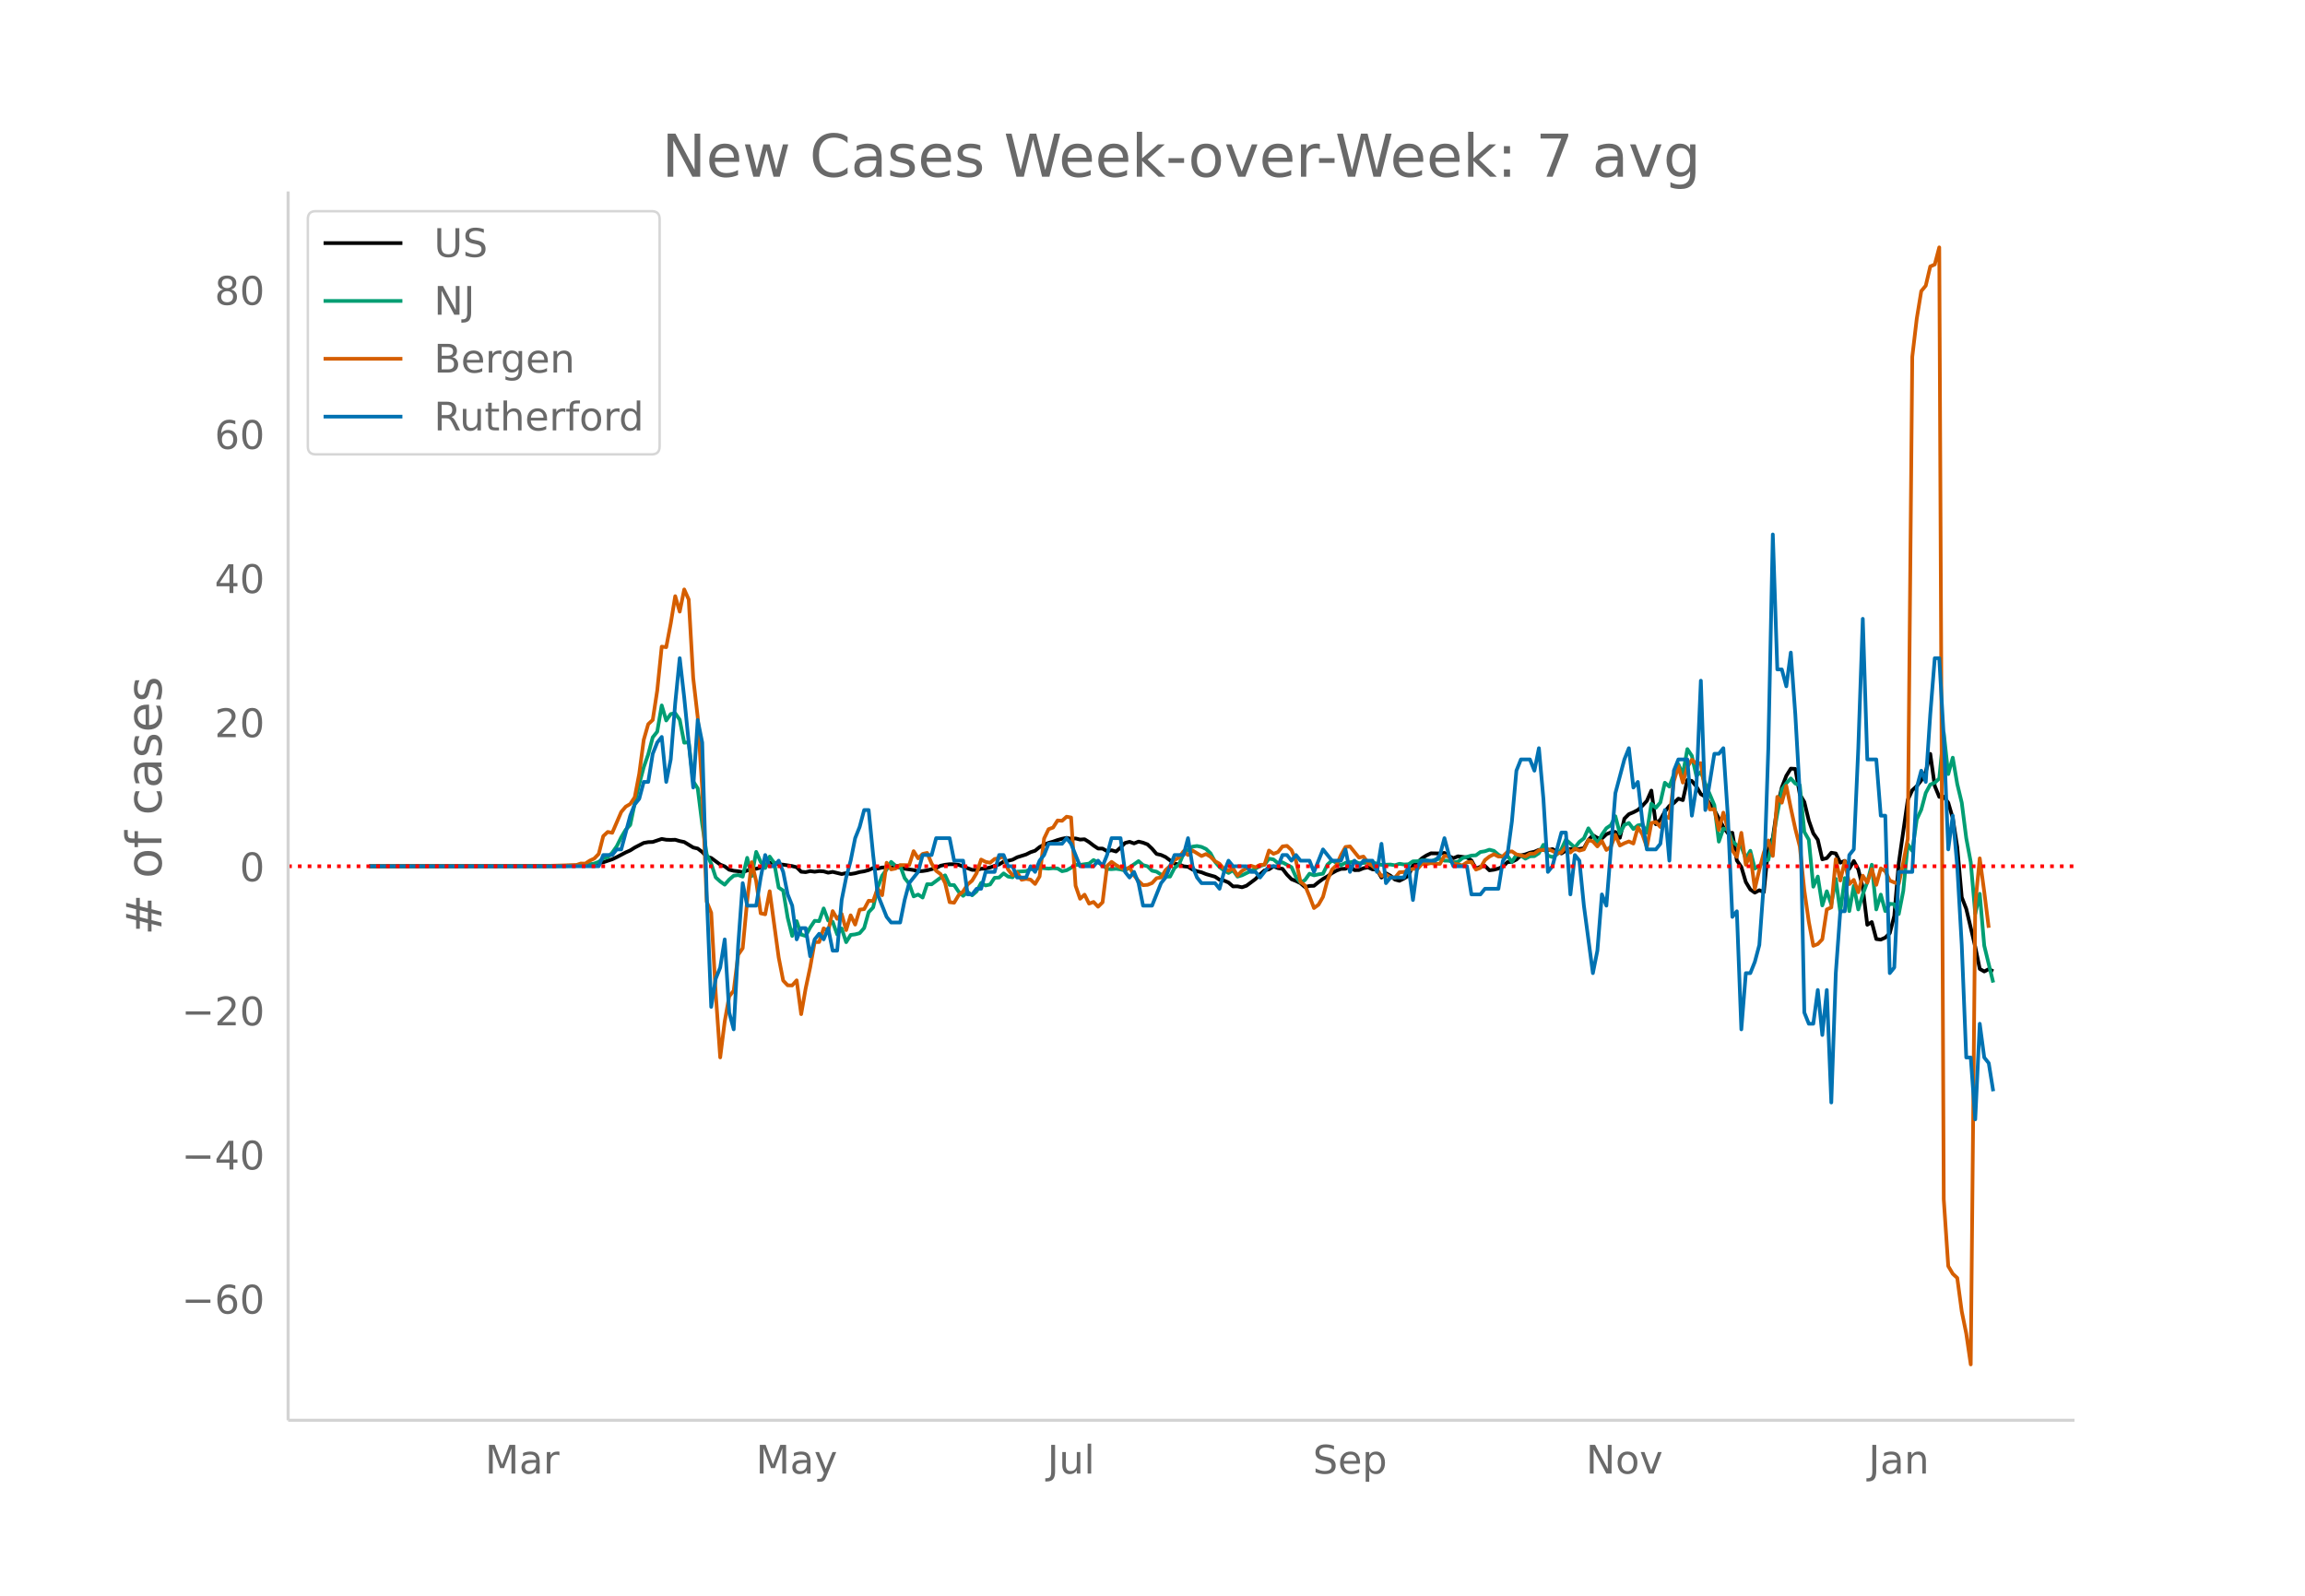 <svg height="864" viewBox="0 0 936 648" width="1248" xmlns="http://www.w3.org/2000/svg" xmlns:xlink="http://www.w3.org/1999/xlink"><defs><style>*{stroke-linecap:butt;stroke-linejoin:round}</style></defs><g id="figure_1"><path d="M0 648h936V0H0z" fill="#fff" id="patch_1"/><g id="axes_1"><path d="M117 576.72h725.4V77.76H117z" fill="none" id="patch_2"/><path clip-path="url(#p69e488cb21)" d="M149.973 351.767l74.896-.085 9.134-.232 5.48-.372 1.827-.173 3.653-.758 3.654-1.219 1.827-.868 3.653-1.927 1.827-.807 1.827-1.155 3.653-1.888 1.827-.32 1.827-.068 3.653-1.226 1.827.326 1.827.065 1.826-.057 1.827.535 1.827.378 3.653 2.225 1.827.432 1.827 1.39 1.827 1.921 1.826.515 3.654 2.693 1.826.729 1.827 1.355 1.827.426 1.827.193 1.826.357 3.654-1.327 1.827-.037 3.653-1.004 1.827-1.413 1.827-.049 1.826.668 1.827.124 3.654.584 1.826.466 1.827 1.824 1.827.168 1.827-.427 1.826.266 1.827-.265 1.827.116 1.827.534 1.826-.34 3.654.891 1.827-.38 1.826.36 1.827-.3 1.827-.497 1.827-.293 1.826-.508 1.827-.83 1.827.236 1.827-.452 5.48-.158 1.827.089 1.826.573 3.654.529 1.826.52 1.827-.111 1.827-.282 3.653-.96 1.827-.916 1.827-.399 1.827-.218 1.826.01 1.827.24 5.48 2.042 1.827.04 1.827-.488 1.827-.084 1.826-.453 3.654-1.235 1.827-1.132 1.826-.328 1.827-.45 1.827-.973 3.653-1.146 1.827-.923 1.827-.597 1.827-1.489 1.826-.97 1.827-.732 1.827-.514 1.827-.64 1.826-.51 1.827-.375 1.827.386 1.827-.145 1.826.46 1.827-.127 1.827 1.142 1.826 1.407 1.827 1.22 1.827.02 1.827 1.052 1.826-.389 1.827.527 1.827-1.616 1.827-1.873 1.826-.463 1.827.663 1.827-.748 1.827.445 1.826.702 1.827 1.738 1.827 2.13 1.827.422 1.826.83 3.654 2.719 1.827.266 1.826.775 1.827.215 1.827 1.117 1.827.679 1.826.436 1.827.735 3.654 1.052 1.826 1.218 1.827.356 1.827.785 1.827 1.584 1.826-.03 1.827.38 1.827-.627 3.653-2.722 1.827-1.902 1.827-1.608 1.827-.418 1.826-1.231 1.827.73 1.827.286 1.826 2.37 1.827 1.859 1.827.717 1.827.882 1.826 1.593 1.827-.466 1.827-.052 1.827-1.482 1.826-1.32 1.827-1.043 1.827-1.313 1.827-1.01 1.826-.697 1.827-.049 1.827-1.1 1.827 1.648 1.826-.034 1.827-.742 1.827-.372 1.827.84 1.826.1 1.827 3.226 1.827-1.751 1.827.989 1.826 1.577 1.827.494 1.827-.927 1.827-1.154 1.826-4.126 1.827-1.211 1.827-1.716 1.827-1.158 1.826-.87 3.654.059 1.827-.222 1.826 1.326 1.827.832 1.827-.784 3.653.473 1.827 1.194 1.827 3.366 1.826-.794 1.827-.341 1.827 1.803 1.827-.255 1.826-.474 1.827-.785 1.827-1.82 1.827-.115 1.826-.918 1.827-1.704 1.827-.402 1.827-.679 1.826-.395 1.827-.771 1.827.036 1.827.16 1.826-.503 3.654 1.776 1.827-1.138 1.826-.696 1.827.198 1.827-.184 1.827-.325 1.826-3.322 1.827-1.94 1.827 1.1 1.827.244 1.826-1.721 1.827-.786 1.827-.165 1.827 2.37 1.826-7.767 1.827-1.814 1.827-.774 1.827-.944 1.826-1.692 1.827-1.989 1.827-4.183 1.826 13.655 1.827-1.879 1.827-3.229 1.827-2.32 1.826-1.177 1.827-1.788 1.827.61 1.827-8.2 1.826.421 1.827 2.192 1.827 3.156 1.827 1.064 1.826 2.864 1.827 2.487 3.654 6.925 1.826 2.506 1.827-.16 1.827 11.235 1.827 2.646 1.826 6.133 1.827 3.028 1.827 1.265 1.827-.975 1.826.768 1.827-18.32 1.827-3.676 1.827-12.589 1.826-7.928 1.827-4.715 1.827-2.92 1.827.108 1.826 10.35 1.827 3.061 1.827 7.538 1.827 5.219 1.826 2.62 1.827 7.918 1.827-.468 1.826-2.199 1.827.296 1.827 3.752 1.827-.738 1.826 3.217 1.827-3.171 1.827 3.417 1.827 7.448 1.826 15.045 1.827-1.109 1.827 6.901 1.827.229 1.826-.817 1.827-1.776 1.827-7.065 1.827-21.459 3.653-25.634 1.827-3.917 1.827-1.663 1.826-2.314 1.827-3.51 1.827-7.27 1.827 13.023 1.826 4.436 1.827-.077 1.827 2.456 1.827 6.203 1.826 11.803 1.827 20.368 1.827 4.703 3.653 15.413 1.827 8.977 1.827 1.057 1.827-.95 1.826.866h0" fill="none" stroke="#000" stroke-linecap="round" stroke-width="1.5" id="line2d_1"/><path clip-path="url(#p69e488cb21)" d="M149.973 351.767l80.376-.108 3.654-.122 3.653-.174 1.827-.292 1.827-.41 1.827-.696 1.826-1.398 1.827-.47 1.827-1.86 1.827-2.583 1.826-3.666 1.827-3.078 1.827-1.93 1.827-8.739 1.826-7.897 1.827-6.805 1.827-5.214 1.827-6.918 1.826-2.292 1.827-10.669 1.827 6.118 1.827-2.612 1.826-.32 1.827 2.617 1.827 9.342 1.827-.174 1.826 15.86 1.827 2.851 1.827 14.59 1.827 12.216 1.826 3.77 1.827 5.581 1.827 1.657 1.826 1.303 1.827-2.08 1.827-1.567 1.827-.263 1.826.64 1.827-7.634 1.827 7.403 1.827-9.822 1.826 4.048 1.827 2.503 1.827-4.63 1.827 2.578 1.826 10.006 1.827 1.195 1.827 11.022 1.827 7.403 1.826-5.996 1.827 5.459 1.827.555 1.827-3.44 1.826-2.715 1.827.14 1.827-5.162 1.827 4.904 1.826.513 1.827 5.13 1.827-2.415 1.827 5.568 1.826-2.942 1.827-.22 1.827-.485 1.827-2.1 1.826-6.437 1.827-1.92 1.827-7.973 1.827-4.927 1.826-2.518 1.827-3.078 1.827 1.591 1.827-.047 1.826 5.017 1.827 2.292 1.827 5.162 1.826-.757 1.827 1.228 1.827-5.436 1.827.062 3.653-2.711 1.827-.937 1.827 3.897 1.826.061 1.827 2.683 1.827 1.68 1.827-1.582 1.826 1.365 1.827-1.595 1.827-3.436 1.827 1.04 1.826-.404 1.827-2.711 1.827-.104 1.827-1.68 1.826 1.285 1.827.301 1.827-2.287 3.653-.226 1.827-.786 1.827.118 1.827-.701 3.653.348 1.827-.183 1.827.136 1.826 1.11 1.827-.38 1.827-1.008 1.827-1.167 1.826-.033 3.654-.513 1.826-1.444 1.827 1.03 1.827.88 1.827 1.737 1.826.056 1.827-.16 1.827.26 1.827.48 5.48-3.841 1.827 1.619 1.826.485 1.827 1.793 1.827.385 1.827 1.182 1.826.79 1.827.024 1.827-3.497 1.827-1.435 1.826-4.382 1.827-1.567 1.827-1.294 1.827-.24 1.826.367 1.827.838 1.827 1.76 1.827 3.426 1.826 2.165 1.827 1.388 1.827 1.003 1.827-1.106 1.826 2.583 1.827-.532 5.48-2.677 1.827-1.102 1.827-.517 1.827-2.47 1.826.343 1.827 1.53 1.827-.354 3.653 1.94 1.827 4.037 1.827 2.259 1.826-1.054 1.827-2.58 1.827.66 1.827-.405 1.826-.264 1.827-3.703 1.827-1.662 3.653 1.892 1.827-.913 1.827-.235 1.827-.367 1.826.743 1.827-.094 1.827-.268 1.827-.024 1.826.593 1.827.457 3.654-.137 1.826.297 1.827-.607 1.827.301 1.827-.094 1.826-1.19 1.827-.052 1.827-.363 1.827.019 1.826.536 1.827-.903 1.827-.278 1.827.753 1.826.043 1.827.649 1.827-.23 1.826-1.474 3.654-1.05 1.827-.093 1.826-1.35 1.827-.302 1.827-.635 1.827.484 1.826 1.553 1.827 1.055 1.827-.603 1.827 2.513 1.826-2.936 1.827.31 1.827 1.276 1.827-.965 1.826-.066 1.827-1.205 1.827-3.402 1.827 4.372 1.826.602 1.827-1.078 1.827-2.056 1.827-3.972 3.653 3.275 1.827-2.343 1.827-1.403 1.826-4.085 1.827 2.852 1.827 3.266 1.827-3.558 1.826-2.607 1.827-1.242 1.827-3.615 1.827 7.046 1.826-3.492 1.827-.829 1.827 2.457 1.827-1.468 1.826-.349 1.827 3.337 1.827-11.784 1.826 1.652 1.827-2.156 1.827-8.028 1.827 1.571 1.826-4.974 1.827-4.127 1.827 4.137 1.827-10.26 1.826 2.716 1.827 8.141 1.827-1.572 1.827 4.824 3.653 8.645 1.827 14.82 1.827-5.295 1.826.302 1.827 4.847 1.827 1.628 1.827.612 1.826 4.725 1.827-3.101 1.827 7.205 1.827-1.11 1.826-1.902 1.827-.504 1.827-8.268 1.827-10.542 1.826-9.765 1.827-2.575 1.827-1.9 1.827 2.051 1.826.715 1.827 18.919 1.827 3.19 1.827 19.08 1.826-4.133 1.827 11.738 1.827-5.756 1.826 5.332 1.827-10.358 1.827 13.502 1.827-13.841 1.826 13.417 1.827-10.273 1.827 9.6 1.827-6.155 1.826-4.942 1.827-7.064 1.827 18.147 1.827-6.014 1.826 6.701 1.827-2.965 1.827.174 1.827 3.986 1.826-9.393 1.827-18.96 1.827 2.738 1.827-12.815 1.826-3.958 1.827-6.8 1.827-3.379 1.827-.753 1.826-1.718 1.827-18.5 1.827 16.698 1.827-6.655 1.826 10.702 1.827 7.582 1.827 14.382 1.827 9.75 1.826 20.976 1.827-8.118 1.827 21.055 3.653 14.99h0" fill="none" stroke="#009e73" stroke-linecap="round" stroke-width="1.5" id="line2d_2"/><path clip-path="url(#p69e488cb21)" d="M149.973 351.767l69.416-.09 14.614-.403 1.827-.628 1.826.045 1.827-1.21 1.827-.852 1.827-1.884 1.826-7.219 1.827-1.704 1.827.359 3.653-8.475 1.827-2.152 1.827-1.076 1.827-2.736 1.826-9.55 1.827-13.766 1.827-6.367 1.827-1.704 1.826-11.928 1.827-17.846 1.827.224 1.827-9.596 1.826-11.12 1.827 6.278 1.827-9.013 1.827 4.08 1.826 31.881 1.827 15.874 1.827 29.146 1.827 45.781 1.826 4.529 1.827 32.688 1.827 26.052 1.826-14.573 1.827-10.223 1.827-2.287 1.827-14.618 1.826-2.645 1.827-19.326 1.827-15.605 1.827 7.758 1.826 13.003 1.827.404 1.827-9.372 3.653 26.904 1.827 9.372 1.827 1.928 1.827.045 1.826-2.063 1.827 13.721 1.827-10.448 1.827-8.564 1.826-10.268h1.827l1.827-5.56 1.827 1.165 1.826-8.16 1.827 3.138 1.827-1.973 1.827 6.547 1.826-6.009 1.827 3.767 1.827-6.054 1.827-.224 1.826-3.408 1.827.135 1.827-5.157 1.827 2.78 1.826-13.182 1.827 2.69 1.827-.359 1.827-1.39 3.653.045 1.827-5.695 1.826 2.915 1.827-1.794 1.827-.403 1.827 4.304 1.826 2.96 1.827 1.345 1.827 3.632 1.827 7.757 1.826.225 1.827-3.05 1.827-1.524 1.827-2.825 1.826-1.57 1.827-3.049 1.827-5.515 1.827.942 1.826.359 1.827-1.525 1.827-.359 1.827-.628 1.826 5.292 1.827 2.286 1.827-1.12 1.827 2.959 1.826-.359 1.827.314 1.827 1.749 1.827-3.05 1.826-15.38 1.827-3.81 1.827-.673 1.827-2.87 1.826.134 1.827-1.659 1.827.314 1.827 27.711 1.826 5.291 1.827-1.659 1.827 3.632 1.826-.672 1.827 1.928 1.827-1.794 1.827-14.752 1.826-1.66 1.827 1.301 1.827 1.031 1.827.852 1.826-.986 1.827 3.318 1.827 2.242 1.827 1.704 1.826-.135 1.827-.717 1.827-1.973 1.827-.314 1.826-2.96 1.827-1.703 1.827-2.377 1.827-1.076 1.826-2.51 1.827 1.524 1.827-1.839 3.653 2.242 1.827-.807 1.827 1.121 1.827 1.794 1.826 1.031 1.827 2.108 1.827.717 1.827-.986 1.826 2.959 1.827-1.928 3.654-2.063 1.826.628 1.827-.987 1.827-.09 1.827-5.739 1.826 1.345 1.827-.717 1.827-2.287 1.826-.224 1.827 1.704 1.827 4.394 1.827 8.52 1.826 1.48 1.827 4.349 1.827 4.798 1.827-1.345 1.826-3.184 1.827-6.77 1.827-4.305 1.827-1.794 1.826-4.125 1.827-3.274 1.827-.224 3.653 4.53 1.827-.405 1.827 2.467 3.653 2.825 1.827 2.645 1.827-.717 1.827 1.166 1.826.224 1.827-2.242 1.827-.09 1.827-.717 1.826-.583 1.827.045 1.827-2.063 1.827.09 1.826-.404 1.827.27 1.827.044 1.827-3.318 1.826.358 1.827 2.87 1.827.27 1.826.448 1.827-1.256 1.827-.18 1.827 3.14 1.826-.718 1.827-3.139 1.827-1.435 1.827-.941 1.826.941 1.827-.134 1.827-1.749 1.827-.224 1.826 1.21 3.654.853 1.827-1.121 1.826-.045 1.827-1.345 1.827-.135 1.827-.314 1.826.718 1.827 1.031 1.827-.404 1.827-2.286 1.826 2.286 1.827-1.614 1.827.852 1.827-.493 1.826-3.811 1.827.582 1.827 2.018 1.827-2.197 1.826 3.632 1.827-1.3 1.827-4.843 1.827 4.35 1.826-.942 1.827-.718 1.827.852 1.827-6.591 1.826 2.825 1.827 5.246 1.827-9.82 1.826-.403 1.827 2.017 1.827-4.394 1.827.807 1.826-15.021 1.827-6.054 1.827 6.637 1.827-6.367 1.826-2.915 1.827 1.614 1.827-.224 1.827 12.062 1.826 6.726 1.827-.135 1.827 8.52 1.827-7.085 1.826 6.502 1.827 8.789 1.827 2.69 1.827-9.775 1.826 12.959 1.827-4.215 1.827 14.08 1.827-7.848 1.826-6.95 1.827-4.932 1.827 6.277 1.827-23.989 1.826 2.377 1.827-6.816 1.827 9.013 1.827 8.43 1.826 7.174 1.827 17.757 1.827 12.779 1.827 9.775 1.826-.717 1.827-1.928 1.827-12.107 1.826-.852 1.827-19.595 1.827 8.699 1.827-7.847 1.826 9.282 1.827-1.704 1.827 5.022 1.827-6.726 1.826 2.825 1.827-5.516 1.827 6.412 1.827-6.68 1.826 1.12 1.827 3.812 1.827.762 1.827.538 1.826-8.52 1.827-9.775 1.827-195.68 1.827-15.515 1.826-11.165 1.827-2.198 1.827-7.802 1.827-.807 1.826-6.95 1.827 386.61 1.827 27.083 1.827 3.093 1.826 1.704 1.827 13.587 1.827 8.968 1.827 12.555 1.826-186.803 1.827-18.698 1.827 13.586 1.827 14.618h0" fill="none" stroke="#d55e00" stroke-linecap="round" stroke-width="1.5" id="line2d_3"/><path clip-path="url(#p69e488cb21)" d="M149.973 351.767h93.164l1.826-4.567h3.654l1.827-2.284h1.826l3.654-13.703 1.827-4.567 1.826-2.284 1.827-6.851h1.827l1.827-11.419 1.826-4.567 1.827-2.284 1.827 18.27 1.827-9.135 1.826-22.838 1.827-18.27 1.827 15.986 3.653 36.54 1.827-27.405 1.827 9.136 1.827 61.661 1.826 45.676 1.827-11.42 1.827-4.567 1.826-11.419 1.827 29.69 1.827 6.85 1.827-34.256 1.826-25.121 1.827 9.135h3.654l1.826-11.42 1.827-9.134 1.827 4.567h1.827l1.826-2.283 1.827 4.567 1.827 9.135 1.827 4.568 1.826 13.702 1.827-4.567h1.827l1.827 11.419 1.826-6.852 1.827-2.283 1.827 2.283 1.827-4.567 1.826 9.135h1.827l1.827-20.554 1.827-9.135 1.826-6.851 1.827-9.135 1.827-4.568 1.827-6.851h1.826l1.827 18.27 1.827 15.986 3.653 9.135 1.827 2.284h3.654l1.826-9.135 1.827-6.851 3.653-4.568 1.827-6.851h3.654l1.826-6.851h5.48l1.827 9.135h3.654l1.827 13.702h1.826l1.827-2.284h1.827l1.827-6.85h3.653l1.827-6.852h1.827l1.826 4.567h1.827l1.827 4.568h3.653l1.827-4.568 1.827 2.284 1.827-4.567 1.826-2.284 1.827-4.568h5.48l1.827-2.283 1.827 2.283 3.653 9.135h5.48l1.827-2.283 1.827 2.283 1.827-4.567 1.826-6.851h3.654l1.827 13.702 1.826 2.284 1.827-2.284 1.827 4.568 1.827 9.135h3.653l3.654-9.135 1.826-2.284 3.654-9.135h3.653l1.827-6.851 1.827 11.418 1.827 4.568 1.826 2.284h5.48l1.827 2.283 1.827-6.85 1.827-4.568 1.827 2.283h5.48l1.827 2.284h1.826l1.827 2.284 3.654-4.568h3.653l1.827-4.567h1.826l1.827 2.284 1.827-2.284 1.827 2.284h3.653l1.827 4.567 3.653-9.135 3.654 4.568h3.653l1.827-4.568 1.827 9.135 1.827-4.567 1.826 2.283 1.827-2.283h3.654l1.826 4.567 1.827-11.419 1.827 15.987 1.827-2.284h5.48l1.827-4.568 1.826 13.703 1.827-13.703 1.827-2.283h5.48l1.827-2.284 1.827-6.851 1.826 6.85 1.827 4.568h5.48l1.827 11.42h3.653l1.827-2.285h5.48l1.827-11.418 1.827-2.284 1.827-13.703 1.826-20.554 1.827-4.567h3.654l1.826 4.567 1.827-9.135 1.827 20.554 1.827 29.69 1.826-2.285 3.654-13.702h1.827l1.826 25.121 1.827-15.986 1.827 2.284 1.827 18.27 3.653 27.405 1.827-9.135 1.827-22.838 1.826 4.568 3.654-45.676 3.653-13.702 1.827-4.568 1.827 15.987 1.827-2.284 1.826 15.986 1.827 11.42h3.653l1.827-2.285 1.827-13.702 1.827 20.554 1.826-36.54 1.827-4.568h3.654l1.826 22.837 1.827-11.418 1.827-43.392 1.827 52.527 3.653-22.838h1.827l1.827-2.284 1.826 27.405 1.827 41.108 1.827-2.283 1.827 47.959 1.826-22.838h1.827l1.827-4.568 1.827-6.85 1.826-25.122 1.827-54.81 1.827-86.784 1.827 54.81h1.826l1.827 6.852 1.827-13.703 1.827 25.122 1.826 31.972 1.827 89.067 1.827 4.568h1.827l1.826-13.703 1.827 18.27 1.827-18.27 1.826 45.676 1.827-52.527 1.827-25.121h1.827l1.826-22.838 1.827-2.284 1.827-41.108 1.827-52.526 1.826 57.094h3.654l1.827 22.837h1.826l1.827 63.946 1.827-2.284 1.827-38.824h5.48l1.827-34.256 1.826-6.852 1.827 4.568 1.827-27.405 1.827-22.838h1.826l1.827 31.973 1.827 45.675 1.827-13.703 1.826 20.554 1.827 31.973 1.827 45.676h1.827l1.826 25.121 1.827-38.824 1.827 13.703 1.827 2.283 1.826 11.42h0" fill="none" stroke="#0072b2" stroke-linecap="round" stroke-width="1.5" id="line2d_4"/><path clip-path="url(#p69e488cb21)" d="M117 351.767h725.4" fill="none" stroke="red" stroke-dasharray="1.5,2.475" stroke-width="1.5" id="line2d_5"/><path d="M117 576.72V77.76" fill="none" stroke="#d3d3d3" stroke-linecap="square" stroke-width="1.25" id="patch_3"/><path d="M117 576.72h725.4" fill="none" stroke="#d3d3d3" stroke-linecap="square" stroke-width="1.25" id="patch_4"/><g id="matplotlib.axis_1"><g id="xtick_1"><g transform="matrix(.16 0 0 -.16 196.988 598.378)" fill="#696969" id="text_1"><defs><path d="M9.813 72.906h14.703l18.593-49.61 18.703 49.61h14.704V0H66.89v64.016l-18.797-50h-9.907l-18.796 50V0H9.813z" id="DejaVuSans-77"/><path d="M34.281 27.484q-10.89 0-15.093-2.484-4.204-2.484-4.204-8.5 0-4.781 3.157-7.594 3.156-2.797 8.562-2.797 7.485 0 12 5.297 4.516 5.297 4.516 14.078v2zm17.922 3.72V0H43.22v8.297Q40.14 3.328 35.547.953q-4.594-2.375-11.234-2.375-8.391 0-13.36 4.719Q6 8.016 6 15.922q0 9.219 6.172 13.906 6.187 4.688 18.437 4.688h12.61v.89q0 6.203-4.078 9.594-4.078 3.39-11.453 3.39-4.688 0-9.141-1.124-4.438-1.125-8.531-3.375v8.312q4.921 1.906 9.562 2.844 4.64.953 9.031.953 11.875 0 17.735-6.156 5.86-6.14 5.86-18.64z" id="DejaVuSans-97"/><path d="M41.11 46.297q-1.516.875-3.297 1.281Q36.03 48 33.89 48q-7.625 0-11.703-4.953-4.079-4.953-4.079-14.234V0H9.08v54.688h9.03v-8.5q2.844 4.984 7.375 7.39Q30.031 56 36.531 56q.922 0 2.047-.125 1.125-.11 2.484-.36z" id="DejaVuSans-114"/></defs><use xlink:href="#DejaVuSans-77"/><use x="86.279" xlink:href="#DejaVuSans-97"/><use x="147.559" xlink:href="#DejaVuSans-114"/></g></g><g id="xtick_2"><g transform="matrix(.16 0 0 -.16 306.973 598.378)" fill="#696969" id="text_2"><defs><path d="M32.172-5.078q-3.797-9.766-7.422-12.735-3.61-2.984-9.656-2.984H7.906v7.516h5.282q3.703 0 5.75 1.765Q21-9.766 23.483-3.219l1.61 4.094-22.11 53.813H12.5l17.094-42.766 17.093 42.766h9.516z" id="DejaVuSans-121"/></defs><use xlink:href="#DejaVuSans-77"/><use x="86.279" xlink:href="#DejaVuSans-97"/><use x="147.559" xlink:href="#DejaVuSans-121"/></g></g><g id="xtick_3"><g transform="matrix(.16 0 0 -.16 425.292 598.378)" fill="#696969" id="text_3"><defs><path d="M9.813 72.906h9.859V5.078q0-13.187-5-19.14-5-5.954-16.094-5.954h-3.75v8.297h3.078q6.531 0 9.219 3.672Q9.813-4.39 9.813 5.078z" id="DejaVuSans-74"/><path d="M8.5 21.578v33.11h8.984V21.922q0-7.766 3.016-11.656 3.031-3.875 9.094-3.875 7.265 0 11.484 4.64 4.234 4.64 4.234 12.656v31h8.985V0h-8.984v8.406Q42.047 3.422 37.718 1q-4.313-2.422-10.032-2.422-9.421 0-14.312 5.86Q8.5 10.296 8.5 21.578zM31.11 56z" id="DejaVuSans-117"/><path d="M9.422 75.984h8.984V0H9.422z" id="DejaVuSans-108"/></defs><use xlink:href="#DejaVuSans-74"/><use x="29.492" xlink:href="#DejaVuSans-117"/><use x="92.871" xlink:href="#DejaVuSans-108"/></g></g><g id="xtick_4"><g transform="matrix(.16 0 0 -.16 533.123 598.378)" fill="#696969" id="text_4"><defs><path d="M53.516 70.516V60.89q-5.61 2.687-10.594 4-4.984 1.328-9.625 1.328-8.047 0-12.422-3.125t-4.375-8.89q0-4.845 2.906-7.313 2.907-2.453 11.016-3.97l5.953-1.218q11.031-2.11 16.281-7.406 5.25-5.297 5.25-14.172 0-10.61-7.11-16.078-7.093-5.469-20.812-5.469-5.172 0-11.015 1.172Q13.14.922 6.89 3.219v10.156q6-3.36 11.765-5.078 5.766-1.703 11.328-1.703 8.438 0 13.032 3.312 4.593 3.328 4.593 9.485 0 5.359-3.297 8.39-3.296 3.032-10.812 4.547L27.484 33.5q-11.03 2.188-15.968 6.875-4.922 4.688-4.922 13.047 0 9.672 6.812 15.234 6.813 5.563 18.766 5.563 5.14 0 10.453-.938 5.328-.922 10.89-2.765z" id="DejaVuSans-83"/><path d="M56.203 29.594v-4.39H14.891q.593-9.282 5.593-14.142 5-4.859 13.938-4.859 5.172 0 10.031 1.266 4.86 1.265 9.656 3.812v-8.5Q49.266.734 44.187-.344 39.11-1.422 33.892-1.422q-13.094 0-20.735 7.61-7.64 7.625-7.64 20.625 0 13.421 7.25 21.296Q20.016 56 32.328 56q11.031 0 17.453-7.11 6.422-7.093 6.422-19.296zm-8.984 2.64q-.094 7.36-4.125 11.75-4.032 4.407-10.672 4.407-7.516 0-12.031-4.25-4.516-4.25-5.203-11.97z" id="DejaVuSans-101"/><path d="M18.11 8.203v-29H9.077v75.484h9.031v-8.296q2.844 4.875 7.157 7.234Q29.594 56 35.594 56q9.968 0 16.187-7.906 6.235-7.907 6.235-20.797T51.78 6.484q-6.218-7.906-16.187-7.906-6 0-10.328 2.375-4.313 2.375-7.157 7.25zm30.578 19.094q0 9.906-4.079 15.547-4.078 5.64-11.203 5.64-7.14 0-11.218-5.64-4.079-5.64-4.079-15.547 0-9.906 4.078-15.547 4.079-5.64 11.22-5.64 7.124 0 11.202 5.64t4.078 15.547z" id="DejaVuSans-112"/></defs><use xlink:href="#DejaVuSans-83"/><use x="63.477" xlink:href="#DejaVuSans-101"/><use x="125" xlink:href="#DejaVuSans-112"/></g></g><g id="xtick_5"><g transform="matrix(.16 0 0 -.16 644.02 598.378)" fill="#696969" id="text_5"><defs><path d="M9.813 72.906h13.28l32.329-60.984v60.984h9.562V0h-13.28L19.39 60.984V0H9.813z" id="DejaVuSans-78"/><path d="M30.61 48.39q-7.22 0-11.422-5.64-4.204-5.64-4.204-15.453 0-9.813 4.172-15.453 4.188-5.64 11.453-5.64 7.188 0 11.375 5.655 4.203 5.672 4.203 15.438 0 9.719-4.203 15.406-4.187 5.688-11.375 5.688zm0 7.61q11.718 0 18.406-7.625 6.703-7.61 6.703-21.078 0-13.422-6.703-21.078-6.688-7.64-18.407-7.64-11.765 0-18.437 7.64-6.656 7.656-6.656 21.078 0 13.469 6.656 21.078Q18.844 56 30.609 56z" id="DejaVuSans-111"/><path d="M2.984 54.688H12.5L29.594 8.797l17.093 45.89h9.516L35.687 0H23.485z" id="DejaVuSans-118"/></defs><use xlink:href="#DejaVuSans-78"/><use x="74.805" xlink:href="#DejaVuSans-111"/><use x="135.986" xlink:href="#DejaVuSans-118"/></g></g><g id="xtick_6"><g transform="matrix(.16 0 0 -.16 758.733 598.378)" fill="#696969" id="text_6"><defs><path d="M54.89 33.016V0h-8.984v32.719q0 7.765-3.031 11.61-3.031 3.858-9.078 3.858-7.281 0-11.484-4.64-4.204-4.625-4.204-12.64V0H9.08v54.688h9.03v-8.5q3.235 4.937 7.594 7.374Q30.078 56 35.797 56q9.422 0 14.25-5.828 4.844-5.828 4.844-17.156z" id="DejaVuSans-110"/></defs><use xlink:href="#DejaVuSans-74"/><use x="29.492" xlink:href="#DejaVuSans-97"/><use x="90.771" xlink:href="#DejaVuSans-110"/></g></g></g><g id="matplotlib.axis_2"><g id="ytick_1"><g transform="matrix(.16 0 0 -.16 73.733 533.405)" fill="#696969" id="text_7"><defs><path d="M10.594 35.5h62.593v-8.297H10.594z" id="DejaVuSans-8722"/><path d="M33.016 40.375q-6.641 0-10.532-4.547-3.875-4.531-3.875-12.437 0-7.86 3.875-12.438 3.891-4.562 10.532-4.562 6.64 0 10.515 4.562 3.875 4.578 3.875 12.438 0 7.906-3.875 12.437-3.875 4.547-10.515 4.547zm19.578 30.922v-8.984q-3.719 1.75-7.5 2.671-3.782.938-7.5.938-9.766 0-14.922-6.594-5.14-6.594-5.875-19.922 2.875 4.25 7.219 6.516 4.359 2.266 9.578 2.266 10.984 0 17.36-6.672 6.374-6.657 6.374-18.125 0-11.235-6.64-18.032-6.641-6.78-17.672-6.78-12.657 0-19.344 9.687-6.688 9.703-6.688 28.109 0 17.281 8.204 27.563 8.203 10.28 22.015 10.28 3.719 0 7.5-.734t7.89-2.187z" id="DejaVuSans-54"/><path d="M31.781 66.406q-7.61 0-11.453-7.5Q16.5 51.422 16.5 36.375q0-14.984 3.828-22.484 3.844-7.5 11.453-7.5 7.672 0 11.5 7.5 3.844 7.5 3.844 22.484 0 15.047-3.844 22.531-3.828 7.5-11.5 7.5zm0 7.813q12.266 0 18.735-9.703 6.468-9.688 6.468-28.141 0-18.406-6.468-28.11-6.47-9.687-18.735-9.687-12.25 0-18.718 9.688-6.47 9.703-6.47 28.109 0 18.453 6.47 28.14Q19.53 74.22 31.78 74.22z" id="DejaVuSans-48"/></defs><use xlink:href="#DejaVuSans-8722"/><use x="83.789" xlink:href="#DejaVuSans-54"/><use x="147.412" xlink:href="#DejaVuSans-48"/></g></g><g id="ytick_2"><g transform="matrix(.16 0 0 -.16 73.733 474.886)" fill="#696969" id="text_8"><defs><path d="M37.797 64.313L12.89 25.39h24.906zm-2.594 8.593H47.61V25.391h10.407v-8.203H47.609V0h-9.812v17.188H4.89v9.515z" id="DejaVuSans-52"/></defs><use xlink:href="#DejaVuSans-8722"/><use x="83.789" xlink:href="#DejaVuSans-52"/><use x="147.412" xlink:href="#DejaVuSans-48"/></g></g><g id="ytick_3"><g transform="matrix(.16 0 0 -.16 73.733 416.366)" fill="#696969" id="text_9"><defs><path d="M19.188 8.297h34.421V0H7.33v8.297q5.609 5.812 15.296 15.594 9.703 9.797 12.188 12.64 4.734 5.313 6.609 9 1.89 3.688 1.89 7.25 0 5.813-4.078 9.469-4.078 3.672-10.625 3.672-4.64 0-9.797-1.61-5.14-1.609-11-4.89v9.969Q13.767 71.78 18.938 73q5.188 1.219 9.485 1.219 11.328 0 18.062-5.672 6.735-5.656 6.735-15.125 0-4.5-1.688-8.531-1.672-4.016-6.125-9.485-1.218-1.422-7.765-8.187-6.532-6.766-18.453-18.922z" id="DejaVuSans-50"/></defs><use xlink:href="#DejaVuSans-8722"/><use x="83.789" xlink:href="#DejaVuSans-50"/><use x="147.412" xlink:href="#DejaVuSans-48"/></g></g><g id="ytick_4"><use xlink:href="#DejaVuSans-48" transform="matrix(.16 0 0 -.16 97.32 357.846)" fill="#696969" id="text_10"/></g><g id="ytick_5"><g transform="matrix(.16 0 0 -.16 87.14 299.326)" fill="#696969" id="text_11"><use xlink:href="#DejaVuSans-50"/><use x="63.623" xlink:href="#DejaVuSans-48"/></g></g><g id="ytick_6"><g transform="matrix(.16 0 0 -.16 87.14 240.807)" fill="#696969" id="text_12"><use xlink:href="#DejaVuSans-52"/><use x="63.623" xlink:href="#DejaVuSans-48"/></g></g><g id="ytick_7"><g transform="matrix(.16 0 0 -.16 87.14 182.287)" fill="#696969" id="text_13"><use xlink:href="#DejaVuSans-54"/><use x="63.623" xlink:href="#DejaVuSans-48"/></g></g><g id="ytick_8"><g transform="matrix(.16 0 0 -.16 87.14 123.767)" fill="#696969" id="text_14"><defs><path d="M31.781 34.625q-7.031 0-11.062-3.766-4.016-3.765-4.016-10.343 0-6.594 4.016-10.36Q24.75 6.391 31.78 6.391q7.032 0 11.078 3.78 4.063 3.798 4.063 10.345 0 6.578-4.031 10.343-4.016 3.766-11.11 3.766zm-9.86 4.188q-6.343 1.562-9.89 5.906Q8.5 49.079 8.5 55.329q0 8.733 6.219 13.812 6.234 5.078 17.062 5.078 10.89 0 17.094-5.078 6.203-5.079 6.203-13.813 0-6.25-3.547-10.61-3.531-4.343-9.828-5.906 7.125-1.656 11.094-6.5 3.984-4.828 3.984-11.796 0-10.61-6.468-16.282-6.47-5.656-18.532-5.656-12.047 0-18.531 5.656-6.469 5.672-6.469 16.282 0 6.968 4 11.797 4.016 4.843 11.14 6.5zM18.314 54.39q0-5.657 3.53-8.828 3.548-3.172 9.938-3.172 6.36 0 9.938 3.172 3.593 3.171 3.593 8.828 0 5.672-3.593 8.843-3.578 3.172-9.938 3.172-6.39 0-9.937-3.172-3.532-3.172-3.532-8.843z" id="DejaVuSans-56"/></defs><use xlink:href="#DejaVuSans-56"/><use x="63.623" xlink:href="#DejaVuSans-48"/></g></g><g transform="matrix(0 -.2 -.2 0 65.573 379.813)" fill="#696969" id="text_15"><defs><path d="M51.125 44H36.922l-4.11-16.313h14.313zm-7.328 27.781l-5.078-20.265h14.265L58.11 71.78h7.813L60.89 51.516h15.234V44h-17.14l-4-16.313h15.53V20.22H53.079L48 0h-7.813l5.032 20.219H30.906L25.875 0h-7.86l5.079 20.219H7.719v7.468h17.187L29 44H13.281v7.516h17.625l4.985 20.265z" id="DejaVuSans-35"/><path d="M37.11 75.984V68.5h-8.594q-4.828 0-6.72-1.953-1.874-1.953-1.874-7.031v-4.828h14.797v-6.985H19.922V0H10.89v47.703H2.297v6.984h8.594V58.5q0 9.125 4.25 13.297 4.25 4.187 13.468 4.187z" id="DejaVuSans-102"/><path d="M48.781 52.594v-8.407q-3.812 2.11-7.64 3.157-3.828 1.047-7.735 1.047-8.75 0-13.593-5.547-4.829-5.532-4.829-15.547 0-10.016 4.829-15.563 4.843-5.53 13.593-5.53 3.907 0 7.735 1.046 3.828 1.047 7.64 3.156V2.094Q45.016.344 40.984-.531q-4.015-.89-8.562-.89-12.36 0-19.64 7.765-7.266 7.765-7.266 20.953 0 13.375 7.343 21.031Q20.22 56 33.016 56q4.14 0 8.093-.86 3.953-.843 7.672-2.546z" id="DejaVuSans-99"/><path d="M44.281 53.078v-8.5q-3.797 1.953-7.906 2.922-4.094.984-8.5.984-6.688 0-10.031-2.047-3.344-2.046-3.344-6.156 0-3.125 2.39-4.906 2.391-1.781 9.626-3.39l3.078-.688q9.562-2.047 13.593-5.781 4.032-3.735 4.032-10.422 0-7.625-6.032-12.078-6.03-4.438-16.578-4.438-4.39 0-9.156.86Q10.688.296 5.422 2v9.281q4.984-2.594 9.812-3.89 4.829-1.282 9.579-1.282 6.343 0 9.75 2.172 3.421 2.172 3.421 6.125 0 3.656-2.468 5.61-2.453 1.953-10.813 3.765l-3.125.735q-8.344 1.75-12.062 5.39-3.704 3.64-3.704 9.985 0 7.718 5.47 11.906Q16.75 56 26.811 56q4.97 0 9.36-.734 4.406-.72 8.11-2.188z" id="DejaVuSans-115"/></defs><use xlink:href="#DejaVuSans-35"/><use x="83.789" xlink:href="#DejaVuSans-32"/><use x="115.576" xlink:href="#DejaVuSans-111"/><use x="176.758" xlink:href="#DejaVuSans-102"/><use x="211.963" xlink:href="#DejaVuSans-32"/><use x="243.75" xlink:href="#DejaVuSans-99"/><use x="298.73" xlink:href="#DejaVuSans-97"/><use x="360.01" xlink:href="#DejaVuSans-115"/><use x="412.109" xlink:href="#DejaVuSans-101"/><use x="473.633" xlink:href="#DejaVuSans-115"/></g></g><g transform="matrix(.24 0 0 -.24 268.746 71.76)" fill="#696969" id="text_16"><defs><path d="M4.203 54.688h8.985l11.234-42.672 11.172 42.672h10.593l11.235-42.672 11.187 42.672h8.985L63.28 0H52.688L40.922 44.828 29.109 0H18.5z" id="DejaVuSans-119"/><path d="M64.406 67.281v-10.39q-4.984 4.64-10.625 6.922-5.64 2.296-11.984 2.296-12.5 0-19.14-7.64-6.641-7.64-6.641-22.094 0-14.406 6.64-22.047 6.64-7.64 19.14-7.64 6.345 0 11.985 2.296 5.64 2.297 10.625 6.938V5.609Q59.234 2.094 53.437.33q-5.78-1.75-12.218-1.75-16.563 0-26.094 10.124-9.516 10.14-9.516 27.672 0 17.578 9.516 27.703 9.531 10.14 26.094 10.14 6.531 0 12.312-1.734 5.797-1.734 10.875-5.203z" id="DejaVuSans-67"/><path d="M3.328 72.906h9.953L28.61 11.281l15.282 61.625h11.093l15.328-61.625 15.282 61.625h10.015L77.297 0H64.89L49.516 63.281 33.984 0H21.578z" id="DejaVuSans-87"/><path d="M9.078 75.984h9.031V31.11l26.813 23.578H56.39l-29-25.578L57.625 0H45.906L18.11 26.703V0H9.08z" id="DejaVuSans-107"/><path d="M4.89 31.39h26.313v-8H4.891z" id="DejaVuSans-45"/><path d="M11.719 12.406h10.297V0H11.719zm0 39.297h10.297v-12.39H11.719z" id="DejaVuSans-58"/><path d="M8.203 72.906h46.875v-4.203L28.61 0H18.312L43.22 64.594H8.203z" id="DejaVuSans-55"/><path d="M45.406 27.984q0 9.766-4.031 15.125-4.016 5.375-11.297 5.375-7.219 0-11.25-5.375-4.031-5.359-4.031-15.125 0-9.718 4.031-15.093t11.25-5.375q7.281 0 11.297 5.375 4.031 5.375 4.031 15.093zm8.985-21.203q0-13.953-6.203-20.765Q42-20.797 29.203-20.797q-4.734 0-8.937.703-4.203.703-8.157 2.172v8.735q3.954-2.141 7.813-3.157 3.86-1.031 7.86-1.031 8.843 0 13.234 4.61 4.39 4.609 4.39 13.937v4.453q-2.781-4.844-7.125-7.234Q33.938 0 27.875 0 17.828 0 11.672 7.656q-6.156 7.672-6.156 20.328 0 12.688 6.156 20.344Q17.828 56 27.875 56q6.063 0 10.406-2.39 4.344-2.391 7.125-7.22v8.297h8.985z" id="DejaVuSans-103"/></defs><use xlink:href="#DejaVuSans-78"/><use x="74.805" xlink:href="#DejaVuSans-101"/><use x="136.328" xlink:href="#DejaVuSans-119"/><use x="218.115" xlink:href="#DejaVuSans-32"/><use x="249.902" xlink:href="#DejaVuSans-67"/><use x="319.727" xlink:href="#DejaVuSans-97"/><use x="381.006" xlink:href="#DejaVuSans-115"/><use x="433.105" xlink:href="#DejaVuSans-101"/><use x="494.629" xlink:href="#DejaVuSans-115"/><use x="546.729" xlink:href="#DejaVuSans-32"/><use x="578.516" xlink:href="#DejaVuSans-87"/><use x="671.518" xlink:href="#DejaVuSans-101"/><use x="733.041" xlink:href="#DejaVuSans-101"/><use x="794.564" xlink:href="#DejaVuSans-107"/><use x="852.475" xlink:href="#DejaVuSans-45"/><use x="890.434" xlink:href="#DejaVuSans-111"/><use x="951.615" xlink:href="#DejaVuSans-118"/><use x="1010.795" xlink:href="#DejaVuSans-101"/><use x="1072.318" xlink:href="#DejaVuSans-114"/><use x="1107.057" xlink:href="#DejaVuSans-45"/><use x="1139.141" xlink:href="#DejaVuSans-87"/><use x="1232.143" xlink:href="#DejaVuSans-101"/><use x="1293.666" xlink:href="#DejaVuSans-101"/><use x="1355.189" xlink:href="#DejaVuSans-107"/><use x="1413.1" xlink:href="#DejaVuSans-58"/><use x="1446.791" xlink:href="#DejaVuSans-32"/><use x="1478.578" xlink:href="#DejaVuSans-55"/><use x="1542.201" xlink:href="#DejaVuSans-32"/><use x="1573.988" xlink:href="#DejaVuSans-97"/><use x="1635.268" xlink:href="#DejaVuSans-118"/><use x="1694.447" xlink:href="#DejaVuSans-103"/></g><g id="legend_1"><path d="M128.2 184.5h136.45q3.2 0 3.2-3.2V88.96q0-3.2-3.2-3.2H128.2q-3.2 0-3.2 3.2v92.34q0 3.2 3.2 3.2z" fill="none" opacity=".8" stroke="#ccc" id="patch_5"/><path d="M131.4 98.718h32" fill="none" stroke="#000" stroke-linecap="round" stroke-width="1.5" id="line2d_6"/><g transform="matrix(.16 0 0 -.16 176.2 104.317)" fill="#696969" id="text_17"><defs><path d="M8.688 72.906h9.921V28.61q0-11.718 4.235-16.875 4.25-5.14 13.781-5.14 9.469 0 13.719 5.14 4.25 5.157 4.25 16.875v44.297H64.5V27.391q0-14.25-7.063-21.532-7.046-7.28-20.812-7.28-13.828 0-20.89 7.28-7.047 7.282-7.047 21.532z" id="DejaVuSans-85"/></defs><use xlink:href="#DejaVuSans-85"/><use x="73.193" xlink:href="#DejaVuSans-83"/></g><path d="M131.4 122.203h32" fill="none" stroke="#009e73" stroke-linecap="round" stroke-width="1.5" id="line2d_8"/><g transform="matrix(.16 0 0 -.16 176.2 127.802)" fill="#696969" id="text_18"><use xlink:href="#DejaVuSans-78"/><use x="74.805" xlink:href="#DejaVuSans-74"/></g><path d="M131.4 145.688h32" fill="none" stroke="#d55e00" stroke-linecap="round" stroke-width="1.5" id="line2d_10"/><g transform="matrix(.16 0 0 -.16 176.2 151.287)" fill="#696969" id="text_19"><defs><path d="M19.672 34.813V8.108H35.5q7.953 0 11.781 3.297 3.844 3.297 3.844 10.078 0 6.844-3.844 10.078-3.828 3.25-11.781 3.25zm0 29.984V42.828h14.61q7.218 0 10.75 2.703 3.546 2.719 3.546 8.282 0 5.515-3.547 8.25-3.531 2.734-10.75 2.734zm-9.86 8.11h25.204q11.28 0 17.375-4.688Q58.5 63.53 58.5 54.89q0-6.703-3.125-10.657-3.125-3.953-9.188-4.922 7.282-1.562 11.313-6.53 4.031-4.954 4.031-12.376 0-9.765-6.64-15.093Q48.25 0 35.984 0H9.812z" id="DejaVuSans-66"/></defs><use xlink:href="#DejaVuSans-66"/><use x="68.604" xlink:href="#DejaVuSans-101"/><use x="130.127" xlink:href="#DejaVuSans-114"/><use x="169.49" xlink:href="#DejaVuSans-103"/><use x="232.967" xlink:href="#DejaVuSans-101"/><use x="294.49" xlink:href="#DejaVuSans-110"/></g><path d="M131.4 169.173h32" fill="none" stroke="#0072b2" stroke-linecap="round" stroke-width="1.5" id="line2d_12"/><g transform="matrix(.16 0 0 -.16 176.2 174.773)" fill="#696969" id="text_20"><defs><path d="M44.39 34.188q3.172-1.079 6.172-4.594 3-3.516 6.032-9.672L66.609 0H56l-9.313 18.703q-3.624 7.328-7.015 9.719-3.39 2.39-9.25 2.39h-10.75V0h-9.86v72.906h22.266q12.5 0 18.656-5.234 6.157-5.219 6.157-15.766 0-6.89-3.203-11.437-3.204-4.532-9.297-6.282zM19.673 64.797V38.922h12.406q7.125 0 10.766 3.297 3.64 3.297 3.64 9.687 0 6.39-3.64 9.64-3.64 3.25-10.766 3.25z" id="DejaVuSans-82"/><path d="M18.313 70.219V54.688h18.5v-6.985h-18.5V18.016q0-6.688 1.828-8.594 1.828-1.906 7.453-1.906h9.218V0h-9.218q-10.407 0-14.36 3.875-3.953 3.89-3.953 14.14v29.688H2.687v6.984h6.594V70.22z" id="DejaVuSans-116"/><path d="M54.89 33.016V0h-8.984v32.719q0 7.765-3.031 11.61-3.031 3.858-9.078 3.858-7.281 0-11.484-4.64-4.204-4.625-4.204-12.64V0H9.08v75.984h9.03V46.188q3.235 4.937 7.594 7.374Q30.078 56 35.797 56q9.422 0 14.25-5.828 4.844-5.828 4.844-17.156z" id="DejaVuSans-104"/><path d="M45.406 46.39v29.594h8.985V0h-8.985v8.203Q42.578 3.328 38.25.953q-4.313-2.375-10.375-2.375-9.906 0-16.14 7.906-6.22 7.922-6.22 20.813 0 12.89 6.22 20.797Q17.968 56 27.874 56q6.063 0 10.375-2.375 4.328-2.36 7.156-7.234zm-30.61-19.093q0-9.906 4.079-15.547 4.078-5.64 11.203-5.64 7.125 0 11.219 5.64 4.11 5.64 4.11 15.547 0 9.906-4.11 15.547-4.094 5.64-11.219 5.64-7.125 0-11.203-5.64-4.078-5.64-4.078-15.547z" id="DejaVuSans-100"/></defs><use xlink:href="#DejaVuSans-82"/><use x="64.982" xlink:href="#DejaVuSans-117"/><use x="128.361" xlink:href="#DejaVuSans-116"/><use x="167.57" xlink:href="#DejaVuSans-104"/><use x="230.949" xlink:href="#DejaVuSans-101"/><use x="292.473" xlink:href="#DejaVuSans-114"/><use x="333.586" xlink:href="#DejaVuSans-102"/><use x="368.791" xlink:href="#DejaVuSans-111"/><use x="429.973" xlink:href="#DejaVuSans-114"/><use x="469.336" xlink:href="#DejaVuSans-100"/></g></g></g></g><defs><clipPath id="p69e488cb21"><path d="M117 77.76h725.4v498.96H117z"/></clipPath></defs></svg>